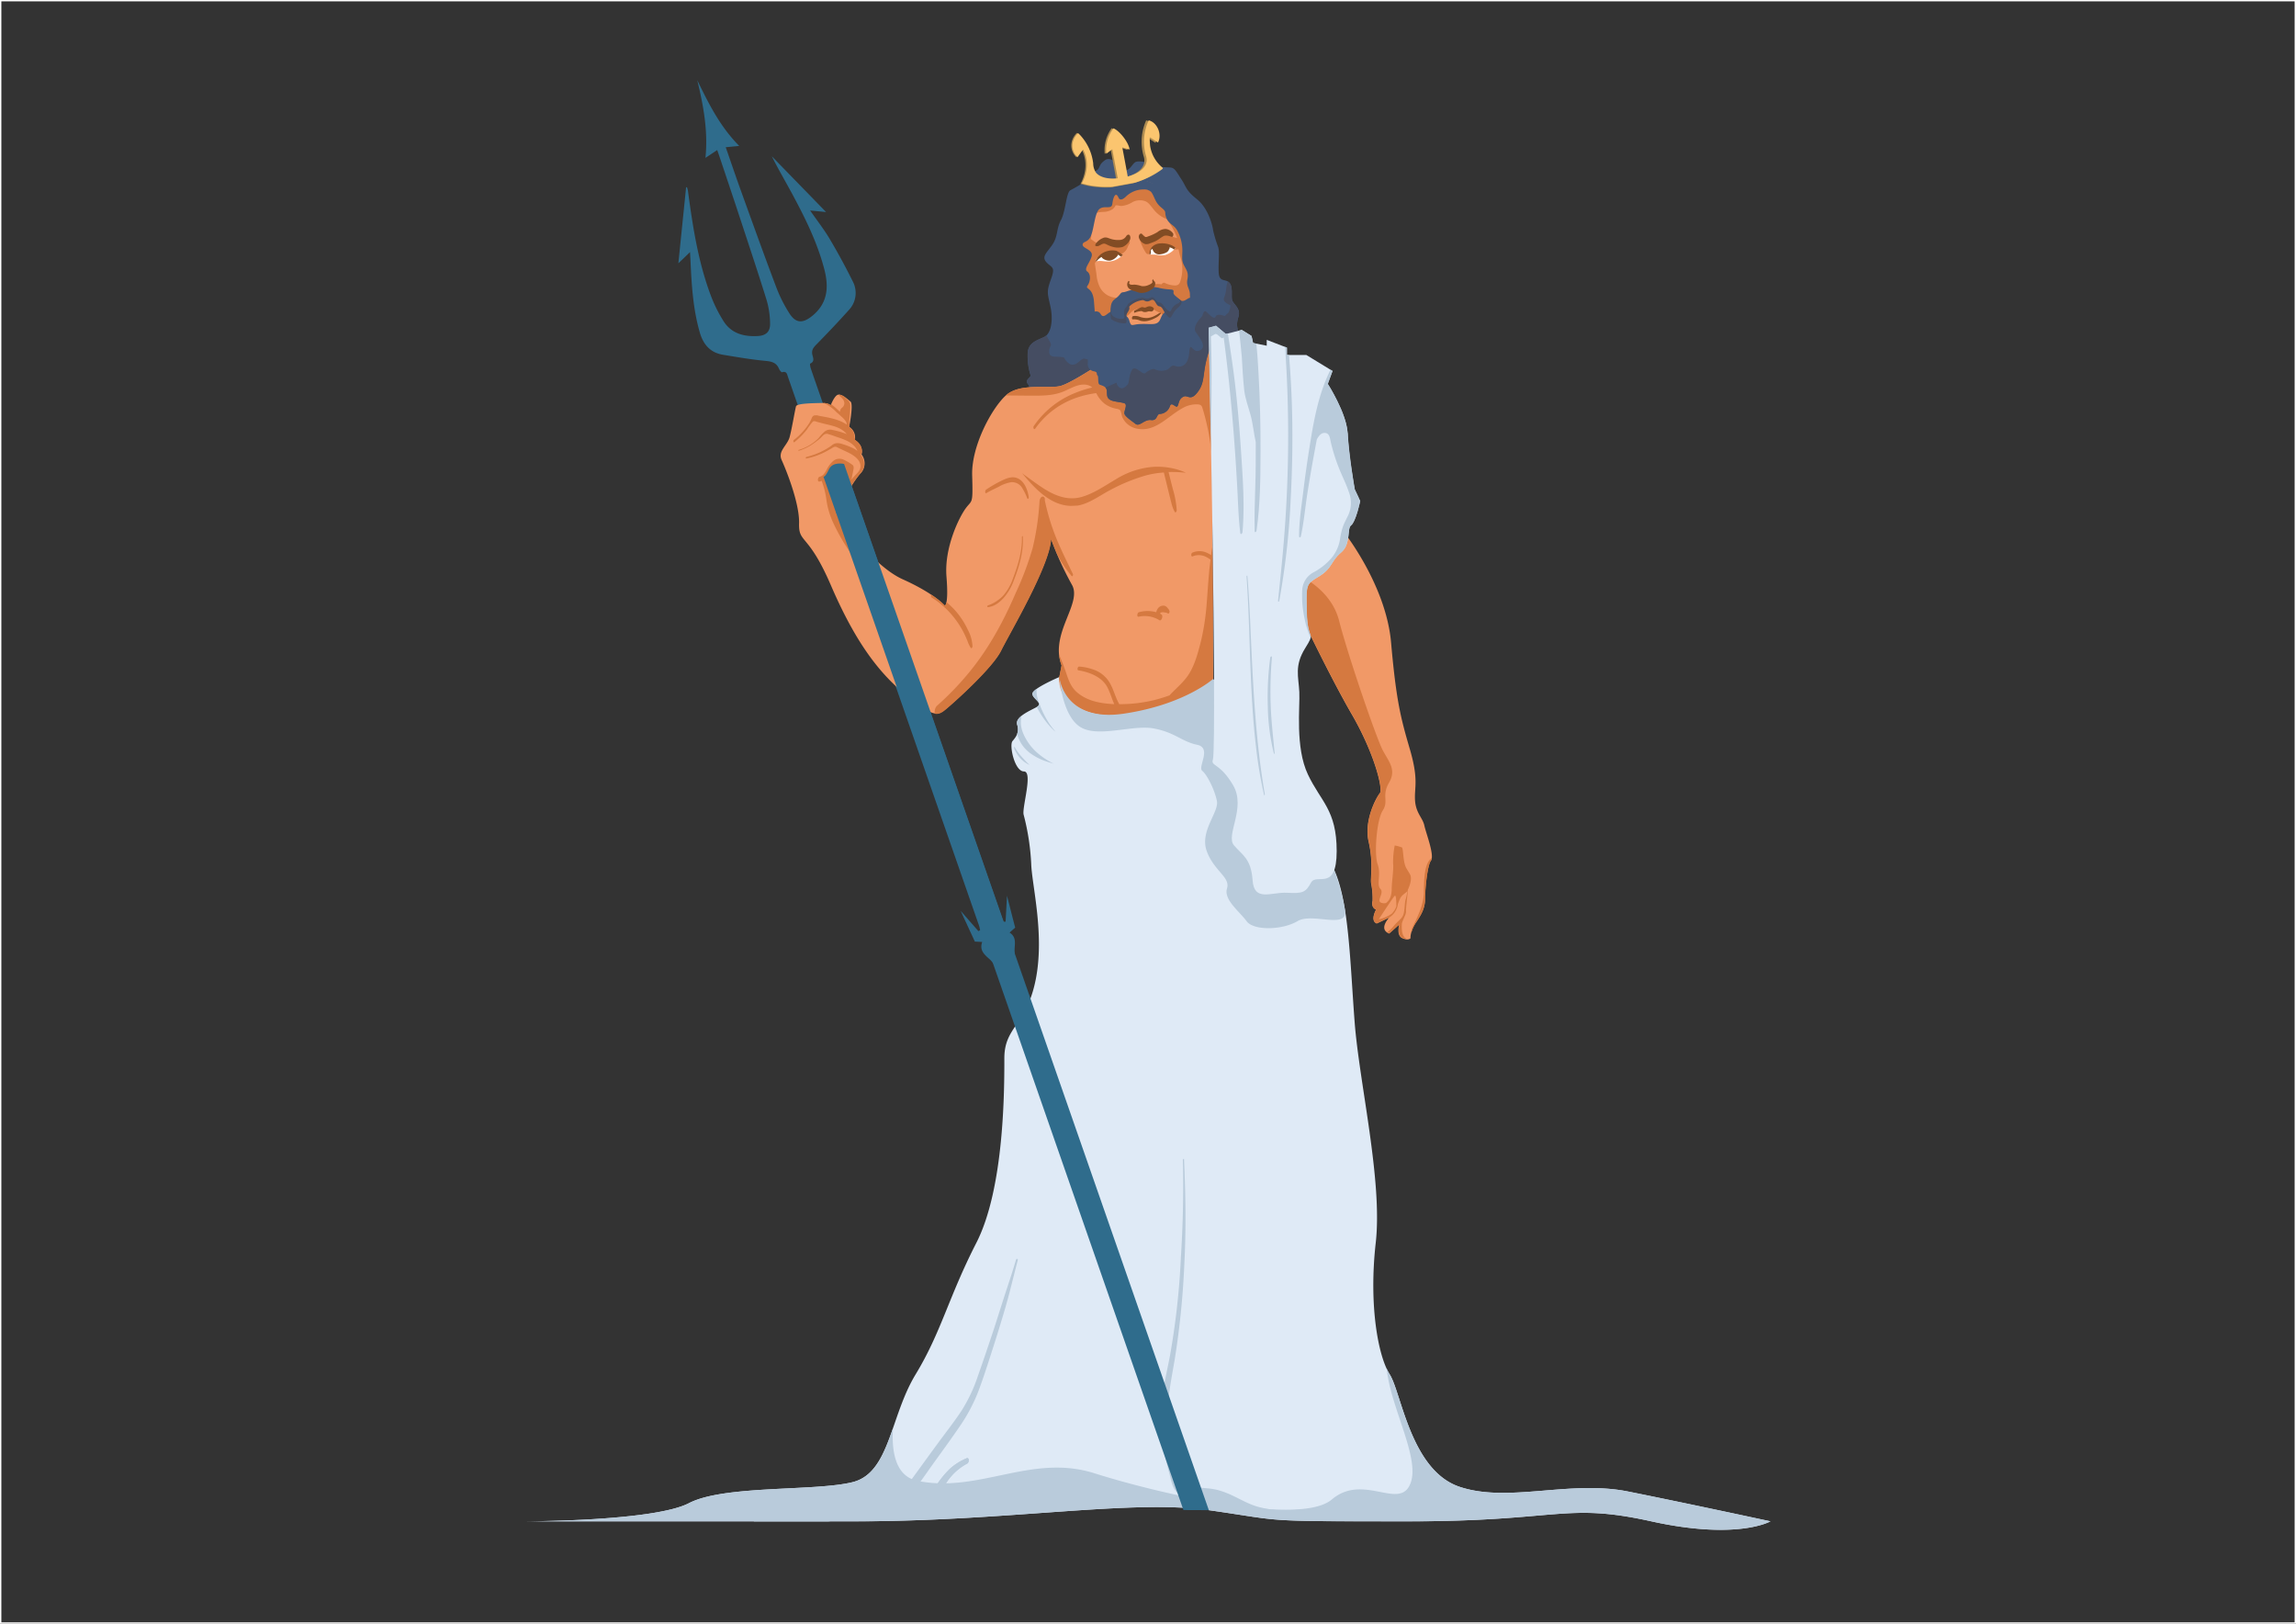 <svg id="Layer_1" data-name="Layer 1" xmlns="http://www.w3.org/2000/svg" viewBox="0 0 841.89 595.28"><rect x="0" y="0" width="841.89" height="595.28" fill="#333333" stroke="none"/><path d="M476.74,225.13s10.72,22.61,18.94,36.79,11.53,27.36,10.26,28.89-5.91,9.93-4.1,17.8.55,13.34.93,15.37a28.39,28.39,0,0,1,.51,6.35,2.58,2.58,0,0,0,1.27,3.18s-2.29,4.06.25,5.08l4.57-2.16s-4.06,4.19,0,5.84l3.69-3.3s-1.15,4,1.14,5,3,0,3,0-.26-2.45,2.16-6,3.17-5.71,3.17-8.76.76-11.82,2.16-13.72-1.78-9.91-2.41-12.83-3.18-4.57-3.43-9.4,1.4-7.37-1.91-18.67-5-17.78-6.86-39-17.4-40.67-17.4-40.67l-19.68,20.16Z" fill="#f19967"/><path d="M522.12,327.66a23.8,23.8,0,0,1-1.7,6.86c-.59,1.53-1.61,3.64-2.49,5.42a3.94,3.94,0,0,0-.4,2,12.75,12.75,0,0,1,1.88-4c2.41-3.56,3.17-5.71,3.17-8.76s.76-11.82,2.16-13.72a2.12,2.12,0,0,0,.3-.89C521.73,316.52,522.2,325.31,522.12,327.66Z" fill="#d57940"/><path d="M517,320.51c-1.1-1.95-1.69-2.33-2.12-4.66s-.42-4.87-.84-5.17a14.5,14.5,0,0,0-2.63-.71,31,31,0,0,0-.59,6.6c.25,2.2-.49,6.68-.51,9.15,0,3.12-.94,4.44-2.09,5.35a3.07,3.07,0,0,1-1.72-.1c-2-.68,1.19-3.56-.34-5.09s.34-5.41-1-9-.43-16.17,1.86-19.73-.51-5.34,2.29-10.17,0-7.61-2.29-11.93-12.7-34.55-16-47.46c-2.36-9.23-10-14.28-14.14-16.41l-2.44,2.49-1.33,1.37,2,5.45,1.69,4.61s10.72,22.61,18.94,36.79,11.53,27.36,10.26,28.89-5.91,9.93-4.1,17.8.55,13.34.93,15.37a28.39,28.39,0,0,1,.51,6.35c-.16.48-.54,2.6,1.27,3.18a9.7,9.7,0,0,0-.7,1.69l0,0v0c-.36,1.23-.47,2.76,1,3.33l4.57-2.16a7.06,7.06,0,0,0,3.11-4.95c.21-.59.47-1.25.74-1.87.68-1.52,2.3-2.15,2.7-2.87a17,17,0,0,1-.58,3c-.42,1-.34,4.4-.93,5.84s-2,2.2-3.39,3.9a11.71,11.71,0,0,1-2.43,2.33,4.34,4.34,0,0,0,.78.42l3.69-3.3s-1.15,4,1.14,5a4.36,4.36,0,0,0,1.81.42c-2.36-.47-2.11-4.19-2.11-5.37s1.7-3.64,1.53-4.83c-.12-.79.78-7.35.63-7.72C516.61,325.38,518,322.29,517,320.51Zm-6.53,14.35a12,12,0,0,1-4.9,2.15c1.53-2.35,5.3-8.08,5.84-8.59s.59,2.43.6,3.84A7,7,0,0,1,510.42,334.86Z" fill="#d57940"/><path d="M360.15,345.34l-2.69-.14c-1.85-4-3.58-7.73-5.21-11.27l6.52,7.44.63-.38c-.15-.59-.25-1.19-.45-1.75q-35-100.5-70-201c-.35-1-.46-2.29-2.18-1.77-.23.07-.9-.72-1.1-1.22-.92-2.23-2.57-2.72-4.89-2.94-5.25-.49-10.47-1.39-15.68-2.25-4.63-.77-7.2-3.71-8.49-8.14-2.48-8.53-3-17.29-3.41-26.08-.05-1-.11-2-.18-3.42-1.47,1.42-2.67,2.58-4.28,4.11l2.84-27.87.32,0a10.37,10.37,0,0,1,.34,1.21C254,83,256,96.12,260.74,108.62a51.05,51.05,0,0,0,4.49,9c2.92,4.73,7.65,5.89,12.82,5.56,2.95-.2,4.41-1.69,4.32-4.65a31.69,31.69,0,0,0-1.22-8.35c-3.23-10.4-6.68-20.72-10.09-31.07-2.35-7.15-4.76-14.29-7.15-21.43-.28-.84-.58-1.68-.93-2.67l-4.31,2.87c1-9.88-.75-19.18-3-28.47,4.15,8.52,8.34,17,15.39,24.09l-4.95.48c1.84,5.28,3.6,10.5,5.47,15.67,4.28,11.86,8.54,23.72,13,35.51a52,52,0,0,0,4.89,9.75c2.34,3.63,4.84,3.7,8.24,1,5.87-4.68,6.27-10.71,4.5-17.38-2.55-9.67-6.94-18.55-11.65-27.29-2.49-4.64-5.17-9.16-7.55-13.93l19.89,20.43-5.85-.57c2.51,3.61,5.08,6.89,7.19,10.44q4.49,7.57,8.41,15.48a9.07,9.07,0,0,1-1.45,10.63c-3.86,4.32-7.87,8.52-11.92,12.66-1.08,1.1-1.75,2-1.41,3.65.22,1.05,1,2.52-.79,3.27-.15.06,0,1.09.17,1.61.85,2.55,1.75,5.08,2.63,7.62q33.68,96.69,67.34,193.37l.71,2,.8,0c.18-3.24.36-6.48.52-9.51.93,3.65,1.9,7.51,3,11.69l-2.06,1.81c2.72,1.74,1.81,4.22,1.84,6.71.07,5.34.67,10.68,1.07,16,.05.72.14,1.43.21,2.2-2.91-4.38-5.74-8.65-8.6-12.9a11.73,11.73,0,0,0-1.85-2.24C361,350,359.06,348.44,360.15,345.34Z" fill="#2f6c8c"/><path d="M412.17,62.49s-4.29-5.56-6.86-3.85-1.71,2.78-3.21,3.85a13.23,13.23,0,0,0-3.64,3.22c-1.07,1.49-4.49,3.21-6,4.06s-1.71,7.71-3.43,10.92-1.07,5.78-3,8.78-4.29,4.5-2.36,6.64,3.43,1.5,1.71,6.21-1.28,5.14-.21,10.06.28,9.85-2.22,11.13-5.92,1.93-6.13,6a23.83,23.83,0,0,0,1.07,8.14c.21.64-2.19,1.65-1.1,3a3.26,3.26,0,0,1,.67,2.79h16.87l15.46.64L461,133.58s-5.78-7.92-6.63-10.92-1.08-3.64-.22-6.64-1.93-4.5-2.35-6,.42-4.93-1.07-6.43-3.64,0-3.86-3.64.43-7.49-.21-9.42a45.83,45.83,0,0,1-1.86-6.21c-.07-1.07-1.57-7.81-5.85-11.24s-3.75-4.28-5.78-7.38-2.46-4.18-4.07-4.29-5.89-.1-6.85-1-4.71-1.61-5.89-1S414.2,62.82,412.17,62.49Z" fill="#415779"/><path d="M407.4,138.23a22.93,22.93,0,0,1-4.33-4.12c-1-1-1.93-2.19-3.75-2.3s-1.66-.95-3.48.62-3,1.79-4.55.24-.32-1.66-2.57-1.82-4,.21-4-2,1.23-1.77.26-3.54-1.29-2.32-1.29-2.32l-.08,0a3.08,3.08,0,0,1-.63.46c-2.49,1.29-5.92,1.93-6.13,6a23.83,23.83,0,0,0,1.07,8.14c.21.64-2.19,1.65-1.1,3a3.26,3.26,0,0,1,.67,2.79h16.87l9.36.38,4.92-2.2A2.92,2.92,0,0,0,407.4,138.23Z" fill="#454d62"/><path d="M443.64,125.23s-6.36-3.43-8.69-9A40.26,40.26,0,0,0,439.14,98c0-17.86-10.83-32.33-24.19-32.33S390.76,80.18,390.76,98c0,13.29,6,24.69,14.58,29.66L404,132.94s-10.92,7.38-15.09,8.56-14.78-1.18-19.92,3.32-12.84,18.52-12.52,29.44,0,8.88-2.36,12.09-7.92,14.35-7.06,25.05-.64,10.6-.64,10.6-3.75-4.39-15.42-9.63-24.51-24.3-24.51-24.3,5.78-10.92,9-14.45a5.3,5.3,0,0,0,.43-7s1.07-3.11-2.47-5.36a4.42,4.42,0,0,0-2.07-4.74s1.65-8.28.5-9.28-3.42-3-4.71-2.5-2.57,3.86-2.57,3.86-.71-.93-3.21-.86-9.13.07-9.49,1.21-1.5,8.14-2.35,11.28-4.43,5.14-2.93,8.42,6.6,15.74,6.39,23.23,3.32,3.32,11.67,22.7,16.8,31.47,27.29,40,11.67,8,15.1,5.14,16.91-15,20-21.3,17.87-31.15,18.3-40.9A117.72,117.72,0,0,0,393,214.3c4.07,6.85-8.24,17.87-3.74,29.65l-2.86,14.81,8.85,10.56s38.83-6.28,49.53-18C444.78,251.34,444.71,147.71,443.64,125.23Z" fill="#f19967"/><path d="M388.44,248.21s-9.89,4.2-9.89,6.12,4.28,3.43,1.5,4.93-7.92,3.64-7.06,6.42-.43,4.5-1.72,6,.75,11.14,4.18,11.14-.75,13.26-.11,15.83a87.64,87.64,0,0,1,2.78,18c.22,7.71,5,25.9,1.63,42.6s-11.48,17.13-11.48,28.7,0,47.63-10.27,67.7-12.85,32.71-22.27,48.23-9.42,36.08-23.12,39.51-47.11,1-60,7.7-59.95,6.66-59.95,6.66H313.46c56.53,0,101.14-8.17,129.79-4.09s17.52,4.09,73.19,4.09,57.38-7,89.06,0,43.68,0,43.68,0-30.83-6.66-52.24-10.94-43.81,4.28-61.73-1.71-21.34-34.47-25.63-41.22-7.7-25.48-5.13-48.23-6.05-58.71-7.74-81S494.64,331,489.26,319s-22.5-52.66-22.5-52.66l-10.27-24s-20.13,14.56-35.54,18-23.13,1.28-28.27-2.57A10.53,10.53,0,0,1,388.44,248.21Z" fill="#dfeaf6"/><path d="M517.35,543.38c-3.67,11-17.22-3.63-29,6.35s-63.91-2.27-87-9.59-42.16,7.32-64.82,2.79c-7.6-1.52-9.68-9.42-9.11-19.22-3.32,9.5-6.62,17.63-14.78,19.67-13.71,3.42-47.11,1-60,7.7s-59.95,6.66-59.95,6.66H313.46c56.53,0,101.14-8.17,129.79-4.09s17.52,4.09,73.19,4.09,57.38-7,89.06,0,43.68,0,43.68,0-30.83-6.66-52.24-10.94-43.81,4.28-61.73-1.71-21.34-34.47-25.63-41.22a19.07,19.07,0,0,1-1.1-2.09C509.81,515.7,520.48,534,517.35,543.38Z" fill="#b9cbdb"/><path d="M378.55,254.33a1.49,1.49,0,0,0,.05.36,3.49,3.49,0,0,1,.13-.83A.93.93,0,0,0,378.55,254.33Z" fill="#b9cbdb"/><path d="M354.66,536.58a20.35,20.35,0,0,0-6.15,5c-1.92,2.23-3.05,4.94-4.67,7.36a21.05,21.05,0,0,1-5.3,5.59,13.4,13.4,0,0,1-3.26,1.67,4.76,4.76,0,0,1-1.74.37,1.37,1.37,0,0,1-.79-.19.94.94,0,0,1-.34-.45c-.09-.24-.12-.24-.1,0-.91-.43-.22-2.23.38-2.6.15-.1.37-.47.59-.6a5,5,0,0,1,1-.39c.5-.16,1-.29,1.48-.49a11.73,11.73,0,0,0,2.86-1.73,25.75,25.75,0,0,0,4.72-5.53,35.06,35.06,0,0,1,5.07-6.19,22.15,22.15,0,0,1,6-3.75C355.47,534.15,355.4,536.21,354.66,536.58Z" fill="#b9cbdb"/><path d="M354.41,534.62a22.15,22.15,0,0,0-6,3.75,35.06,35.06,0,0,0-5.07,6.19,25.75,25.75,0,0,1-4.72,5.53,11.73,11.73,0,0,1-2.86,1.73c-.48.2-1,.33-1.48.49a5,5,0,0,0-1,.39c-.22.13-.44.5-.59.6-.6.37-1.29,2.17-.38,2.6,0-.25,0-.25.1,0a.94.94,0,0,0,.34.45,1.37,1.37,0,0,0,.79.19,4.76,4.76,0,0,0,1.74-.37,13.4,13.4,0,0,0,3.26-1.67,21.05,21.05,0,0,0,5.3-5.59c1.62-2.42,2.75-5.13,4.67-7.36a20.35,20.35,0,0,1,6.15-5C355.4,536.21,355.47,534.15,354.41,534.62Z" fill="#b9cbdb"/><path d="M479.13,553.61c-2.21-.43-4.51.13-6.73.16a38.52,38.52,0,0,1-11.6-1.5c-3.81-1.15-7.14-3.34-10.8-4.83a33.59,33.59,0,0,0-3.9-1.29c-.87-.16-1.74-.32-2.62-.44a73,73,0,0,1-7.53-.93c-2.66-.67-3.33-2.53-4-4.95-.74-2.65-1.44-5.31-2.12-8a50.66,50.66,0,0,1-1.58-16.67c.44-5.66,1.55-11.22,2.5-16.81a302.39,302.39,0,0,0,3.5-34.51c.69-12.93.49-25.84-.09-38.77,0-.39-.44-.12-.43.16.34,12.06,0,24.15-.75,36.19a276.26,276.26,0,0,1-4,35.72c-1.1,5.71-2.47,11.39-3.09,17.19a59,59,0,0,0,.81,17c.52,2.88,1.22,5.72,2,8.56.62,2.28,1,5.06,2.58,6.93s3.73,2.33,6,2.57c2.76.28,5.33,1.5,8.06,2a43.22,43.22,0,0,1,8.92,2.26,43.17,43.17,0,0,0,8.42,2.74c6.09,1.19,12-1.47,18.06-1.17a1.18,1.18,0,0,0,1-.65A10,10,0,0,0,479.13,553.61Z" fill="#b9cbdb"/><path d="M386.3,267.65c.24.22.5.4.75.61a29,29,0,0,1-2.44-3.17,36.75,36.75,0,0,1-3.2-6.32,20.27,20.27,0,0,1-1.14-3.51,14.84,14.84,0,0,1-.21-2.66,4.94,4.94,0,0,0-1.33,1.26,3.49,3.49,0,0,0-.13.83c.46,1.73,3.94,3.12,1.55,4.5a35,35,0,0,0,2.56,4.23A30.77,30.77,0,0,0,386.3,267.65Z" fill="#b9cbdb"/><path d="M374.64,277.45a19.55,19.55,0,0,1-2.7-3.77,1.38,1.38,0,0,0,0,.9,14.84,14.84,0,0,0,1.21,2.18,10.73,10.73,0,0,0,4.4,3.71A34.81,34.81,0,0,1,374.64,277.45Z" fill="#b9cbdb"/><path d="M377.58,276a21.38,21.38,0,0,0,6.42,3.26c.8.27,1.62.5,2.43.73l-.37-.17a27.91,27.91,0,0,1-6.38-4.43,19.72,19.72,0,0,1-4.35-6.19,11.5,11.5,0,0,1-1-3.82,15.7,15.7,0,0,1,.19-2.91c-1.19,1-1.93,2-1.56,3.24a5.12,5.12,0,0,1,0,3.39A12.81,12.81,0,0,0,377.58,276Z" fill="#b9cbdb"/><path d="M322.78,554.59a20.25,20.25,0,0,0,11.08-6.71c3.27-3.89,6.1-8.2,9.08-12.32s6.12-8.45,9.06-12.76a61.54,61.54,0,0,0,6.79-12.86c1.78-4.71,3.3-9.52,4.84-14.3,1.78-5.52,3.51-11.05,5.12-16.62s2.93-11.29,4.43-16.94c.16-.63-.48-.76-.66-.15-1.37,4.77-3,9.46-4.53,14.2s-3,9.54-4.61,14.3-3.14,9.34-4.8,14a57.87,57.87,0,0,1-6.08,12.87c-2.7,4.07-5.75,7.93-8.64,11.87-3,4.1-6,8.24-9,12.36-2.61,3.6-5.34,6.77-9.69,8.22s-9.13,2-13.68,2.72c-11.27,1.74-22.62,2.33-33.93,3.62-.59.06-1,.89-1.14,1.68h27.36l4.29-.59A145.6,145.6,0,0,0,322.78,554.59Z" fill="#b9cbdb"/><path d="M404.69,262.2a51.06,51.06,0,0,0,6.31.24,10.6,10.6,0,0,0,1.53,1.74c.4.36.73-.64.6-.91s-.3-.57-.45-.85a54.33,54.33,0,0,0,24-6.89l.4-.25.15-.06a.58.58,0,0,0,.28-.05,22.43,22.43,0,0,0,3.26-1.7,31.86,31.86,0,0,0,3.1-2.46c.31-.27.6-.56.89-.85,0-5.13,0-26.36-.15-50.18-.15.82-.28,1.64-.4,2.45-.05.36-.08.72-.13,1.08a10.32,10.32,0,0,0-1.3-.73,6.51,6.51,0,0,0-5.6-.16c-.51.25-.53,1.66.17,1.33a5.9,5.9,0,0,1,5.19.38,11.73,11.73,0,0,1,1.34.86c-.16,1.32-.34,2.63-.47,3.95-.4,4.29-.65,8.58-1,12.86a87.4,87.4,0,0,1-2,12.88c-1,3.94-2.08,8.19-4.14,11.72-1.91,3.29-4.92,5.59-7.44,8.34a56.92,56.92,0,0,1-5.49,1.69,53.2,53.2,0,0,1-12.94,1.53c-.27-.51-.53-1-.77-1.54-1-2.23-1.65-4.65-3-6.74a11,11,0,0,0-4.67-4,19.54,19.54,0,0,0-6.22-1.5c-.61-.08-.91,1.28-.32,1.38,4,.64,8.56,2.36,10.58,6.11,1.07,2,1.64,4.21,2.57,6.26h-.39c-4.8-.24-9.81-1.18-13.48-4.51-1.92-1.75-2.79-4-3.59-6.39s-1.72-4.84-2.74-7.19a15.06,15.06,0,0,0,.9,3.9l-1,5a18.36,18.36,0,0,0,3.06,6.85C394.6,259.84,399.66,261.65,404.69,262.2Z" fill="#d57940"/><path d="M428.49,173.05a46.82,46.82,0,0,1,6.35.28l-.52-.25a22.56,22.56,0,0,0-3.67-1.22,26.38,26.38,0,0,0-8.11-.68,30.4,30.4,0,0,0-13.28,4.47c-4.07,2.38-8.14,5.28-12.73,6.56-5.07,1.42-9.79-.52-14-3.23-2.1-1.35-4.11-2.86-6.14-4.31-.53-.37-1.09-.77-1.62-1.21,4.51,5.46,10.28,11.77,17.75,12l.1,0,1.41-.05,1.15-.06v0h0c4.33-.75,8.14-3.74,12-5.74a65.34,65.34,0,0,1,12.82-5.26,33.84,33.84,0,0,1,6.76-1.12c.61,2.48,1.21,5,1.82,7.43.3,1.23.6,2.46.93,3.69a12.77,12.77,0,0,0,1.26,3.35c.28.47.71-.27.71-.54a34.1,34.1,0,0,0-1.41-7.8Q429.25,176.15,428.49,173.05Z" fill="#d57940"/><path d="M371.74,175c-1.79-.14-3.52.77-5.08,1.52a46.93,46.93,0,0,0-5.09,3c-.43.28-.46,1.6.16,1.23,1.4-.83,2.9-1.51,4.36-2.23a13.76,13.76,0,0,1,4.71-1.74,4.35,4.35,0,0,1,3.75,1.72,20.45,20.45,0,0,1,2.13,4.23c.22.45.58-.13.54-.42C376.82,179.34,375.27,175.32,371.74,175Z" fill="#d57940"/><path d="M374.71,196.84c.17,5.26-1.44,10.39-3.29,15.26a19.22,19.22,0,0,1-3.65,6.36,14.54,14.54,0,0,1-5.58,3.53c-.19.08-.26.59,0,.58,2.23-.11,4.22-1.65,5.69-3.22a19.67,19.67,0,0,0,3.83-6.48c2-5.15,3.64-10.59,3.32-16.16C375,196.4,374.7,196.62,374.71,196.84Z" fill="#d57940"/><path d="M309.13,153.28a7,7,0,0,1,1,1.2,2.5,2.5,0,0,1,.36,1.19c-2.3-1.62-5.56-2.37-8.07-2.84l-2.17-.4a3.25,3.25,0,0,0-1.85-.08,1.65,1.65,0,0,0-.73.87,16.69,16.69,0,0,1-.93,1.9,23.39,23.39,0,0,1-5.65,6.17c-.32.24-.19,1.14.26.77a28.44,28.44,0,0,0,4.52-4.59,25.89,25.89,0,0,1,2-2.72c.31-.29.39-.39.87-.33.25,0,.53.16.77.22l1.94.52c2.25.6,4.63.94,6.7,2.07a8.16,8.16,0,0,1,2.34,1.92,27.78,27.78,0,0,0-5.16-1.5,3.19,3.19,0,0,0-2.92.54,16.48,16.48,0,0,0-2.16,2.33,16.85,16.85,0,0,1-7.37,4.42c-.14,0-.17.38,0,.33a19.32,19.32,0,0,0,5.69-2.88c.78-.57,1.56-1.16,2.28-1.8.37-.33.68-.73,1.06-1.06a1.8,1.8,0,0,1,2-.31c1.09.27,2.16.71,3.23,1.08a26.7,26.7,0,0,1,3.45,1.33,9,9,0,0,1,2.88,2.15,6,6,0,0,1,.91,1.56,7.53,7.53,0,0,0-1.34-.91,25.65,25.65,0,0,0-4.13-1.62,5.56,5.56,0,0,0-2.13-.33,3.23,3.23,0,0,0-1.88.88,26.18,26.18,0,0,1-9.24,4.16c-.22.06-.3.64,0,.58a26.21,26.21,0,0,0,7.28-2.62c.62-.32,1.21-.69,1.81-1,.75-.45,1.32-1,2.22-.51,1.13.56,2.26,1.11,3.43,1.64,2.16,1,5.32,2.77,5.11,5.58-.1,1.39-1.32,2.42-2.22,3.37-.41.43-.79.88-1.18,1.33.1-.33.2-.66.27-1,.21-1,.38-1.91.58-2.86.09-.47.12-1.27-.36-1.58a17.49,17.49,0,0,0-3.61-2.07,3.62,3.62,0,0,0-3.55.69,9.87,9.87,0,0,0-2.3,3.09c-.63,1.11-1.22,2.31-2.59,2.6-.71.15-.95,1.92-.1,1.79a3.4,3.4,0,0,0,.89-.27.81.81,0,0,0,.06.33,31.81,31.81,0,0,1,1.69,7.1,30.71,30.71,0,0,0,2.06,7.14,73.44,73.44,0,0,0,7.57,13.05c.92,1.26,2-1.2,1.65-2.05-1.07-2.38-2.2-4.66-3.5-6.93-.64-1.14-1.3-2.28-1.93-3.43-1.53-2.05-2.44-3.39-2.44-3.39s.16-.32.43-.82c-1.54-4-2-8.34-4-12.15.1-.1.21-.2.3-.3.82-.92,1.29-2.09,2.1-3a2.5,2.5,0,0,1,2.78-.9,4.41,4.41,0,0,1,1.23.75,2,2,0,0,0,.06.92,7.93,7.93,0,0,1,.25.83h0a2.07,2.07,0,0,1,0,.22c0,.14,0,.28.07.42s.08.55.12.82.05.25.09.37l-.05-.18s0,.16,0,.21l.06.26s0,.15,0,.18a1,1,0,0,0,.24.54,9.32,9.32,0,0,0,.05,1.17.64.64,0,0,0,.26.45l-.13.17c-.35.52-.18,2.14.68,1.37.33-.31.62-.65.94-1a37.49,37.49,0,0,1,3.43-4.79,5.74,5.74,0,0,0,1.36-2.4,5.89,5.89,0,0,0-1.18-4.57A1.56,1.56,0,0,0,316,166a4.49,4.49,0,0,0-.25-2.18,5.59,5.59,0,0,0-2.26-2.53,2.82,2.82,0,0,0,.08-.45l-.19-.16A5.63,5.63,0,0,0,312,157a5.79,5.79,0,0,0-.59-.47l0-.13s-.07-.08-.11-.11a1,1,0,0,0,.12-.71,4.57,4.57,0,0,1,0-1.73c.06-.58.11-1.16.15-1.73.1-1.1.2-2.21.2-3.31a2.77,2.77,0,0,0-1-2.23c-.22-.2-.46-.38-.7-.57l-.32-.45a4.8,4.8,0,0,0-2-.87c0,.19,0,.39.1.46.76.72,1.66,1.4,1.74,2.55a2,2,0,0,1-.88,1.81,2.11,2.11,0,0,0-.73,1.52c-.22-.22-.43-.45-.65-.66a24.58,24.58,0,0,0-2.59-2.19c-.11.25-.18.43-.18.43s-.61-.77-2.63-.85A13.79,13.79,0,0,1,306.6,151C307.44,151.74,308.31,152.49,309.13,153.28Z" fill="#d57940"/><path d="M393.43,210.49c-2.13-4.43-4.35-8.84-6.2-13.4a81.25,81.25,0,0,1-4.11-13.59c0-.18,0-.35,0-.53,0-.57-.44-1.05-1-.88s-.91,1.08-.95,1.63a96.86,96.86,0,0,1-2.52,17.19,113.29,113.29,0,0,1-6.17,16.4c-4.4,10.2-9.59,19.87-16.59,28.55a108.14,108.14,0,0,1-12.45,13,3.54,3.54,0,0,0-.67,2.81c1.71.29,2.81-.52,4.37-1.84,3.42-2.89,16.91-15,20-21.3s17.87-31.15,18.3-40.9c0,0,.81,2.24,2.09,5.32a39.47,39.47,0,0,0,5.42,8.23C393.23,211.51,393.57,210.77,393.43,210.49Z" fill="#d57940"/><path d="M390,143.51c2.86-1.17,6.1-3.38,9.31-2.18a3.45,3.45,0,0,1,1.16.74,40.54,40.54,0,0,0-6.41,2.06,33.3,33.3,0,0,0-15,12.07c-.35.52.06,1.62.58.87a30.77,30.77,0,0,1,15.09-11.26,38.65,38.65,0,0,1,7.22-1.69c.09.16.18.31.26.47a10.87,10.87,0,0,0,2.83,3.42,10.32,10.32,0,0,0,4,1.78c.59.13,1.43.19,1.8.77a11.67,11.67,0,0,1,.56,2.09,7.35,7.35,0,0,0,5.63,4.52c6.57,1.3,11.15-4.52,16.32-7.39a10.37,10.37,0,0,1,5.8-1.54c.95.09,1.41.29,1.71,1.2s.6,2,.87,3a83.64,83.64,0,0,1,2.4,12.74,1.93,1.93,0,0,0,.25.72c-.17-17.84-.41-33.43-.75-40.65a23.14,23.14,0,0,1-2.07-1.33c0,.2,0,.4,0,.58.12,3.13.12,6.26,0,9.39-.08.68-.18,1.37-.21,2.06a2.16,2.16,0,0,0,.1.72v.08a1.23,1.23,0,0,0-1.81.54l-1.82,3.32a2.94,2.94,0,0,0-.2,3,1,1,0,0,0,.66.39c-3,.26-5.78,1.85-8.19,3.59-2.69,1.95-5.36,4.43-8.67,5.25-2.34.58-5.55.15-7-2-.77-1.09-.63-2.53-1.37-3.65-1-1.48-2.67-1.45-4.19-2a7.48,7.48,0,0,1-2.58-1.54c1.46-.08,2.92-.12,4.39-.1a26.49,26.49,0,0,0,5.27-.09c.63-.13.8-1.32.22-1.59a14.31,14.31,0,0,0-5.63-.88c-1.38,0-2.76,0-4.13.14a2.66,2.66,0,0,0,.11-.28,2.27,2.27,0,0,0,.05-1.13,2.05,2.05,0,0,0-.83-1.65,11.3,11.3,0,0,0-1.08-.59c-.68-.37-1.36-.72-2-1.07s-1.53-.73-2.3-1.09c-3.57,2.27-8.77,5.4-11.36,6.13-4.18,1.18-14.78-1.18-19.92,3.32l-.22.22c3.59,0,7.19.08,10.79.07S386.64,144.9,390,143.51Z" fill="#d57940"/><path d="M341.64,219.08a31.63,31.63,0,0,1,8.83,8.19,32.13,32.13,0,0,1,3.11,5.08c.41.85.79,1.73,1.16,2.61a11.89,11.89,0,0,0,1.2,2.55c.29.4.65-.23.65-.5a13.83,13.83,0,0,0-1.65-6,30.69,30.69,0,0,0-3.22-5.4,28.38,28.38,0,0,0-4.65-4.83c-.27,1.25-.63,1.23-.63,1.23a26.73,26.73,0,0,0-5-4C341.33,218.42,341.35,218.9,341.64,219.08Z" fill="#d57940"/><path d="M427.09,222.11a2.4,2.4,0,0,0-2.35.74,3.4,3.4,0,0,0-.76,1.61,11.62,11.62,0,0,0-6.38,0c-.64.17-.85,1.81-.09,1.63A10.31,10.31,0,0,1,425,227.3v0a1,1,0,0,0,.17.11c.82.34,1.42-1.78.69-2.15l-.18-.08h0a.62.62,0,0,1-.26-.27s0-.23,0-.14v0a.51.51,0,0,1,.28-.22,2.49,2.49,0,0,1,1.38,0,2.86,2.86,0,0,1,.72.13c.26.12.34.25.64.25s.44-.57.41-.8a2.29,2.29,0,0,0-.66-1.13A2.17,2.17,0,0,0,427.09,222.11Z" fill="#d57940"/><path d="M413.64,88.19a5.12,5.12,0,0,0-1.4.89c-.43.42-.65.93-1.28.66a20.09,20.09,0,0,0-1.83-1,6.73,6.73,0,0,0-2.44-.32c-1.37,0-2.76.9-4.12.72a3.71,3.71,0,0,1-1.56-.78,11.28,11.28,0,0,1-1-.74c0-.17.06-.33.08-.5.05-.51.2-1.6-.48-1.81l-.07,0a.77.77,0,0,0-.71.26c-1.21,1.28-2.47,3.29-2.2,5.15.24,1.58,2.23,2.25,2,4a5.62,5.62,0,0,1-.91,1.77,4.93,4.93,0,0,0-.57,3,3.4,3.4,0,0,0,1.11,2,7.47,7.47,0,0,0,.63.57,4.84,4.84,0,0,0,.13,4.92,4,4,0,0,1,.77,2.29,8.83,8.83,0,0,0,.54,3.22,7.46,7.46,0,0,0,3.88,3.86c1.9.58,3.84-.91,5.25-2a2,2,0,0,0,.55-1,2.54,2.54,0,0,0,1.71-2.17,1.8,1.8,0,0,0-.86-2,3.44,3.44,0,0,0-1.28,0,7.14,7.14,0,0,1-6.29-3.91A12.47,12.47,0,0,1,402.1,101c0-.17-.05-.34-.08-.51a.27.27,0,0,0,0-.09s0-.09,0-.13c-.2-1.25-.38-2.5-.57-3.75.06-.08.12-.15.17-.23s0,0,0-.06l.09-.1a2,2,0,0,1,.16-.2,14.38,14.38,0,0,1,1-1.06l.55-.49.14-.11.29-.22a24.27,24.27,0,0,1,2.5-1.37,6.24,6.24,0,0,1,2.05.33,4,4,0,0,0,2.41.27,4.46,4.46,0,0,0,2-1.45c.58-.71.73-1.6,1.25-2.33C414.37,89.13,414.41,87.83,413.64,88.19Z" fill="#d57940"/><path d="M429.7,113.78a12.57,12.57,0,0,0-1.81-2.35,13.88,13.88,0,0,0-2.55-1.43c-1-.6-1.62-1.25-2.87-1.25-1.05,0-2.07.31-3.14.27a7.8,7.8,0,0,0-3.22.34,7.24,7.24,0,0,0-2.52,1.68,5.25,5.25,0,0,1-.86.9c-.33.21-.41,0-.87.11a2.12,2.12,0,0,0-1.18,2.28,1.78,1.78,0,0,0,1.94,1.71c.94-.08,1.64-1.07,2.27-1.66a3.93,3.93,0,0,1,2.32-1.11c1.1-.12,2.2.08,3.31-.09A8.11,8.11,0,0,1,422,113a2.1,2.1,0,0,1,1.23.59c.76.57,1.69.82,2.48,1.33a6.46,6.46,0,0,1,1.74,2.07c.6.9,1.14,2,2.37,1.61a1.52,1.52,0,0,0,.9-1.4A4.5,4.5,0,0,0,429.7,113.78Z" fill="#d57940"/><path d="M438.18,101.11c-.66-.15-1.17.37-1.49,1l-.05,0a30.46,30.46,0,0,0-.62-9c-.5-2.31-.82-4.65-1.47-6.92a10.49,10.49,0,0,0-1.24-3.94c-.32-.57-.69-1.11-1.05-1.65-.19-.35-.39-.69-.58-1,.42-.79.51-1.87-.19-2.29C430,76.34,428.25,76,426.8,75a23,23,0,0,1-3.37-3.66c-2.33-2.59-5.86-2.76-8.86-1.23a11.3,11.3,0,0,1-2,1,8.4,8.4,0,0,1-2.74,0,2.52,2.52,0,0,0-2,.67c-.52.49-.65,1.25-1.15,1.73a4.55,4.55,0,0,1-2,.79,13.21,13.21,0,0,0-2,.78,5.6,5.6,0,0,0-2.79,2.84c-.35.73.31,2.09,1,1s2.47-1.15,3.67-1.24a6.35,6.35,0,0,0,3.5-1.06,3.47,3.47,0,0,0,.69-.79s.45-.63.2-.49c.42-.23,1.71.18,2.21.18a9.54,9.54,0,0,0,4.2-1.47,5.87,5.87,0,0,1,4.52-.31c1.33.5,2.11,1.81,3,2.87a11,11,0,0,0,5.51,3.91,2.65,2.65,0,0,0,.06.3,12,12,0,0,0,1.06,2,29.69,29.69,0,0,1,2.1,4.41.06.06,0,0,1,0,0,5.39,5.39,0,0,1-1.69-.5,7.07,7.07,0,0,0-3.66-.59,7.82,7.82,0,0,0-4.87,2.57c-.17-.25-.31-.52-.49-.76s-.45-.54-.68-.8-.6-.55-.81-.84c-.36-.49-.92-.21-1.21.21a1.81,1.81,0,0,0-.11,1.81c.15.29.22.7.35,1s.34.81.53,1.2a16.55,16.55,0,0,0,1.3,2.28.91.91,0,0,0,1.46,0,7.06,7.06,0,0,1,2.12-1.86,5.77,5.77,0,0,1,2.79-.64c1.24,0,2.19.7,3.34,1a4.38,4.38,0,0,0,2.16.07,28.55,28.55,0,0,0,.93,3.61,14.27,14.27,0,0,1-.14,7.67c-.31,1.16-.59,1.89-1.92,2a8.84,8.84,0,0,1-3.92-.94c-.46-.18-.88.09-1.21.53a7.07,7.07,0,0,0-4.11.42c-1.27.63-1.76,3.91.13,3.91.86,0,1.69-.22,2.56-.14a8.7,8.7,0,0,1,2.41.55,7.64,7.64,0,0,1,2.2,1.34,6.39,6.39,0,0,0,2.25,1.41c1.84.51,4.41-.8,5.57-2.2a8.48,8.48,0,0,0,1.32-2.74,32.31,32.31,0,0,0,.94-3.29C439.2,102.77,439.16,101.34,438.18,101.11Z" fill="#d57940"/><path d="M443.25,553.65,309.5,170.08s-4.17-1-5.56,2-2,2.67-2,2.67l132,378.86Z" fill="#2f6c8c"/><path d="M419.31,69.46a9.18,9.18,0,0,0-6.5,2.65c-1,.94-2.14,1.57-2.68.34-1.07-2.46-2,0-2.25,2.25s-2.78.53-4.6,1.82-2,6.42-3.1,9.53-3.11,2.24-3.21,3.64S401,91.51,400.28,94s-3,4.6-1.6,5.56,1.18,3.64.11,5.14,1.92.32,2.35,5.89.76,7.57-1.39,8.78,1.93.78,2.67,3.85,4.88,3.31,2.55,6-8.65-1.17-8.65-1.17l-5.56-12.95-2.68-18.52,1.5-14.35L396.75,71l11.67-5.24,6.8-1.29,12.58,4.5,9.42,11.34,3.42,14.67.64,9.74-3.1,11.78s-2.74-1-2-2.84.14-3.51.14-5.65-1.43-3.07-.93-5.57-.36-3.45-1.21-5.11-.72-2.38-.64-5.1a15.39,15.39,0,0,0-1.79-7.56c-1.21-2.36-3.14-2.36-4.07-4.78s.43-1.93-1.92-3.86-2.36-3.92-3.64-5.64A3.73,3.73,0,0,0,419.31,69.46Z" fill="#415779"/><path d="M388.44,248.21s1.46,16.72,23.69,13.42,32.65-12.7,32.65-12.7l3.14,2.35,12.52,51.87,6.95,16.7,21.5-1.57a75.23,75.23,0,0,1,4.3,15.43c1,7.22-11.87.7-17.43,4s-16.07,3.57-18.67,0-8.45-7.85-7.17-12-4.71-6.3-7.42-13.64,4.57-14.34,3.71-18.47-3.6-9.57-5.37-11,3.66-8.42-1.91-9.56-8.13-4.57-16-6-20.7,3.71-27.13-.72S388.44,248.21,388.44,248.21Z" fill="#b9cbdb"/><path d="M399.43,115.16s2.89-2.24,4.17,0,3-1.57,4.82-1,4.92.78,5.67,3.35.86,1.39,4.07,1.28,4.93.33,6.21-.42,1.18-2.47,2.36-3.54,1.17-.43,2.14-2.24,1-4.39,3.53-2.68,3.64-2.68,5.46.32,4.5,4.92,3.42,7.49,5.69.87,2.45,9.72-1.52,12-4.37,16-3.75,1.17-5.46,2-1.61,2.46-2.14,3.43-2.14-1.82-2.79,0a4.13,4.13,0,0,1-3.64,2.89c-1.39,0-.84,2.57-3.31,2.24s-4.18,2.57-5.68,1.4-4-2.79-4.07-3.86,1.29-3.32-.1-3.74-4.18-.54-5.25-1.29-1-1.39-1.07-3.1-1.61-2-2.57-2.36-.32-2.89-.86-3.42.27-1.17-1.28-1.5a2.67,2.67,0,0,1-2.25-3.11,13.61,13.61,0,0,0-1.28-6.1c-.86-2-1.07-9.85-1.07-9.85Z" fill="#415779"/><path d="M407.43,117s-1.05-4.59,1.36-6.62,2-2.95,3.19-3,2.81-1.24,3.87-.81,4.26,1.13,5.36.06.58-1.86,4.41-.72,4.83,0,4.46,1.87,6,1.42,1.66,5.22c-2.47,2.16-2,4.68-3.68,2.85s-1.66-3.39-3-3.55-1.42-3.19-3.16-2.19-2.23-.2-3-.08a8.56,8.56,0,0,0-4.12,1.73c-1.59,1.26.2.47-1.28,2.75s.93,4.38-1.84,4A8.27,8.27,0,0,1,407.43,117Z" fill="#454d62"/><path d="M407.56,115.16s-1.17-3.74,1.18-5.46,1.93-2.46,3.11-2.56,2.78-1.08,3.85-.75,4.28.83,5.35-.07.54-1.54,4.39-.68,5.14,0,4.82,1.5,4.39,2.89,1.5,4.17-1.86,3.88-3.61,2.42S426.4,111,425,110.88s-1.5-2.58-3.21-1.72-2.24-.11-3,0a9.77,9.77,0,0,0-4.08,1.51c-1.55,1.07-.67.45-2.09,2.35s1.08,4.07-1.71,3.86S407.56,115.16,407.56,115.16Z" fill="#415779"/><path d="M454.35,122.66c-.86-3-1.08-3.64-.22-6.64s-1.93-4.5-2.35-6,.42-4.92-1.07-6.42l-.13-.1a2.31,2.31,0,0,0-.38-.28,7.89,7.89,0,0,0-.54,2.3,11.75,11.75,0,0,1-.83,3.63c-.64,1.71,2.14,2.58,2.3,2.77s-.32,2.59-1,3-.86,1-1.18.91-2.62-1.07-3.21.27-2.63-1.23-3.53-1.88-1.34,1.62-1.34,1.62h0c-1.28,1.33-3.59,4.12-2.43,5.86,1.57,2.36,4.25,5.5,1.45,6.78s-3.39-4.14-3.85,1-3.59,5.28-5.09,4.71-1.79.64-2.86,1.28a5.52,5.52,0,0,1-4.42,0c-.86-.57-2.64.36-3.68,1.29s-3.82-3.28-5-1-.86,4.46-1.5,5.19-1.93,2.16-3.28.88-.14-1.79-1.36-1.29c-.88.37-2.6,1.15-3.48,1.55a2.12,2.12,0,0,1,.52,1.31c.11,1.71,0,2.35,1.07,3.1s3.85.86,5.25,1.29,0,2.67.1,3.74,2.57,2.68,4.07,3.86,3.21-1.72,5.68-1.4,1.92-2.24,3.31-2.24a4.13,4.13,0,0,0,3.64-2.89c.65-1.82,2.25,1,2.79,0s.43-2.57,2.14-3.43,2.6,2,5.46-2,1.14-7.14,4.37-16a12.36,12.36,0,0,0,.87-3.83l1.23.59c.17.11,4.45-.31,4.45-.31l4.2-.86C454.43,122.91,454.38,122.77,454.35,122.66Z" fill="#454d62"/><path d="M443.25,120.18l2.67-.73,3.57,3,5.85-1.5,3.57,2.22.57,2.57,5,1v-2.14l7.42,2.85v2.69H479L488.6,136l-1.78,4.71s7.06,11,7.35,18.42,2.54,20.27,2.54,20.27l2,4.28s-1.57,7.56-3.29,8.85.15,6.71-3.71,10-3.14,5.71-8,8.71-4.85,2.57-4.57,13.41,3.43,6.57-.57,13-2.43,10.42-2.14,16-1.57,20.27,3.14,30.26,10.56,13,10.56,28.12-7.42,7.85-9.42,11.56-3.14,4-8.85,3.71-12,3.43-12.56-4.57-3.71-9.13-6.85-12.84,4.57-13.71-.29-22-8.27-6.86-7.42-9.42.23-54.53,0-73.09S443.25,120.18,443.25,120.18Z" fill="#dfeaf6"/><path d="M495.06,168.51c0-.19-.05-.39-.07-.58l.06.54Z" fill="#b9cbdb"/><path d="M498.17,185.21c-.23,2.61-1.35,4.75-2.39,7,1.58-1.91,3-8.52,3-8.52l-.61-1.28A14.64,14.64,0,0,1,498.17,185.21Z" fill="#b9cbdb"/><path d="M494.3,161.5l.06.6c-.09-1-.16-2-.19-3a26,26,0,0,0-2-8c.11.51.22,1,.31,1.54C493.75,155.44,494,159.19,494.3,161.5Z" fill="#b9cbdb"/><path d="M493.66,199.86a15.25,15.25,0,0,0,.88-4.44c-.33,1.27-.47,2.59-.73,3.86C493.77,199.48,493.7,199.67,493.66,199.86Z" fill="#b9cbdb"/><path d="M457.39,211.15c0-.3-.31,0-.3.18,1.46,21,1,42.1,3.52,63a155,155,0,0,0,2.91,17.15c.06.24.3-.06.27-.21-3.56-20.67-4.39-41.51-5.33-62.42C458.2,222.93,457.86,217,457.39,211.15Z" fill="#b9cbdb"/><path d="M470.63,199.81c-.56,6.84-1.32,13.66-2,20.49,0,.39.38.35.44,0a276.07,276.07,0,0,0,4.16-36.61c.67-12.26.87-24.58.42-36.85-.2-5.58-.55-11.15-1-16.72h-.79v-2.69l-.65-.25A469.49,469.49,0,0,1,470.63,199.81Z" fill="#b9cbdb"/><path d="M466.38,241c.05-.63-.54-.35-.61.11a109.7,109.7,0,0,0-.89,18,76.66,76.66,0,0,0,2.24,17.2c.07.24.28-.08.26-.21-.54-5.83-1.23-11.63-1.44-17.49A146.09,146.09,0,0,1,466.38,241Z" fill="#b9cbdb"/><path d="M444,123.36l.56-.31a11.33,11.33,0,0,1,1-.56l.17-.08h0l0,0h0a1.28,1.28,0,0,0,.24.11l.17,0a3.6,3.6,0,0,1,.58.45l1.14.93c.29.24.6,0,.83-.2,2.45,18.39,4,36.87,5,55.39.3,5.44.42,10.93,1.09,16.34.09.77.76.16.81-.31.85-9.69.13-19.62-.51-29.31s-1.46-19.52-2.74-29.21c-.63-4.81-1.36-9.61-2.12-14.4l-.81.2-3.57-3-2.67.73s.4,20.3.79,41.6c.17-6.81.28-13.62.27-20.44C444.3,135.34,444.18,129.35,444,123.36Z" fill="#b9cbdb"/><path d="M456.21,142.91c.35,3.2,1.5,6.15,2.34,9.23.9,3.29,1.17,6.67,1.91,10,0,5.45,0,10.91-.18,16.36s-.35,10.78-.23,16.18c0,.73.62.4.69-.13,1.38-9.64,1.44-19.42,1.47-29.14q.06-14.28-.74-28.55c-.21-3.62-.41-7.26-.81-10.87l-1.18-.23-.57-2.57-3.57-2.22-1,.25c.37,3.2.72,6.41,1,9.61C455.57,134.85,455.78,138.9,456.21,142.91Z" fill="#b9cbdb"/><path d="M477.85,180.45c-.65,5.29-1.52,10.78-1.51,16.12,0,.59.56.54.67,0,1.11-5.2,1.58-10.59,2.4-15.85.8-5.11,1.69-10.2,2.63-15.29.27-1.46.55-2.91.82-4.37.7-1.2,1.59-2.56,3.18-2.32s1.65,2.16,1.95,3.43a67.16,67.16,0,0,0,3,9.51c1.16,2.93,2.63,5.74,3.61,8.74a10.83,10.83,0,0,1-.24,8.47c-.64,1.35-1.38,2.65-1.9,4.06a25.87,25.87,0,0,0-1.08,4.52,14.28,14.28,0,0,1-3.24,7.22,23.43,23.43,0,0,1-6.23,5,7.81,7.81,0,0,0-4.42,6.71,39.07,39.07,0,0,0,.84,10.23,31.17,31.17,0,0,0,2.28,7.29c.29-1.49-1.21-1.91-1.4-9.25-.28-10.84-.28-10.42,4.57-13.41s4.14-5.43,8-8.71a6.94,6.94,0,0,0,1.92-2.66c0-.19.11-.38.15-.58.26-1.27.4-2.59.73-3.86.13-1.33.27-2.41.91-2.89a2.57,2.57,0,0,0,.33-.33c1-2.24,2.16-4.38,2.39-7a14.64,14.64,0,0,0,0-2.81l-1.42-3s-.91-5.2-1.65-10.89v0l-.06-.54c-.25-2-.48-4-.63-5.83l-.06-.6c-.26-2.31-.55-6.06-1.83-8.84-.09-.51-.2-1-.31-1.54a69.89,69.89,0,0,0-5.34-10.41L488.6,136l-.73-.45c-4.56,9.1-6.24,19.2-7.82,29.15Q478.81,172.56,477.85,180.45Z" fill="#b9cbdb"/><path d="M402.92,95.67c1.11-.08,2.22.22,3.34.2a7,7,0,0,0,3.27-.8,11.87,11.87,0,0,0,1.39-.91c.2-.16.39-.34.59-.51a.38.38,0,0,0-.26-.23,8.2,8.2,0,0,0-1.89-.62,1.79,1.79,0,0,0-1.74.79,1.67,1.67,0,0,0-.16.53,9.47,9.47,0,0,1-1.07.13c-.85.06-1.69-.08-2.53,0a4.14,4.14,0,0,0-1.66.56,7.28,7.28,0,0,0-.47.82C402,95.86,402.62,95.69,402.92,95.67Z" fill="#fff"/><path d="M422.26,93.32c.58,0,1.15,0,1.73.06a9.17,9.17,0,0,0,3.3.11,8.05,8.05,0,0,0,2.61-1.44,9.82,9.82,0,0,0,1-1,.56.56,0,0,0-.55-.47,4.09,4.09,0,0,0-1-.41A5.45,5.45,0,0,0,428.2,90a21.6,21.6,0,0,0-2.41.11,13.21,13.21,0,0,0-2.65.3,2.9,2.9,0,0,0-1,.6,3.35,3.35,0,0,0-.49,1.33c0,.27-.08.54-.12.82,0,0,.08,0,.11.07C421.82,93.29,422,93.32,422.26,93.32Z" fill="#fff"/><path d="M421.76,93.28a1.3,1.3,0,0,0,.22-.46c.09-.47-.15-1,.25-1.34a3.32,3.32,0,0,1,.37-.23,2.45,2.45,0,0,0,2.67,2,6,6,0,0,0,1.82-.43,3.66,3.66,0,0,0,.88-.45,2.24,2.24,0,0,0,.65-.84.59.59,0,0,0,0-.14.31.31,0,0,0,.18-.14l0-.08a.8.8,0,0,0,.05-.21v-.18a.31.31,0,0,1,0-.1h0v0a4.36,4.36,0,0,1,1.09.41,3.14,3.14,0,0,1,.51.39l.6-.65a6.46,6.46,0,0,0-1.69-1,8.7,8.7,0,0,0-4.22-.57,4.39,4.39,0,0,0-2.87,1.43,3.34,3.34,0,0,0-.71,1.7c0,.28-.07.55-.11.82l.1.07Z" fill="#824c24"/><path d="M402.08,95.77c.18-.18.32-.39.51-.56a9.41,9.41,0,0,1,.92-.75c.15-.1.31-.18.46-.27a.75.75,0,0,0,.11.28,2,2,0,0,0,.48.43,3.87,3.87,0,0,0,1.16.51,3.42,3.42,0,0,0,1.27.13,4,4,0,0,0,1.21-.42,4.79,4.79,0,0,0,1.09-.8,3.23,3.23,0,0,0,.46-.52,1.19,1.19,0,0,0,.17-.44,12.82,12.82,0,0,1,1.09.72l.7-.57a11,11,0,0,0-2.39-1.57,7,7,0,0,0-3.42.15,6.38,6.38,0,0,0-3.27,2.13,9.37,9.37,0,0,0-.9,1.44A.56.56,0,0,0,402.08,95.77Z" fill="#824c24"/><path d="M430.12,85.55a3.82,3.82,0,0,0-2.73-1.62,5.07,5.07,0,0,0-3,1.18,16.72,16.72,0,0,1-3.24,1.5c-.38.15-.89.4-1.29.23a3.44,3.44,0,0,1-1.06-1c-.3-.37-.72-.19-1,.16a1.47,1.47,0,0,0-.09,1.45A3.69,3.69,0,0,0,420,89.51a3.34,3.34,0,0,0,1.7-.3c.63-.22,1.26-.45,1.88-.73,1.06-.49,1.91-1.26,2.91-1.84s2.11-.13,3.15.18C430.13,87,430.4,85.86,430.12,85.55Z" fill="#824c24"/><path d="M414.27,86.31c-.39-.55-1-.21-1.28.22a2.88,2.88,0,0,1-2.06,1.41,8.76,8.76,0,0,1-3.38-.28c-1.11-.3-2-.94-3.12-.39a5.75,5.75,0,0,0-2.72,2.23c-.11.19-.2.6.08.69,1.15.37,1.89-.79,3-.87.54,0,1.12.38,1.6.59a10.1,10.1,0,0,0,1.82.64,6.68,6.68,0,0,0,3.41,0,5.36,5.36,0,0,0,2.55-2.32A1.87,1.87,0,0,0,414.27,86.31Z" fill="#824c24"/><path d="M423.51,103.41c-.08-.21-.22-.24-.35-.39s-.16-.34-.26-.48c-.24-.32-.44.31-.39.49l.1.4a1.36,1.36,0,0,1-.4.5,4.94,4.94,0,0,1-1,.53,4.6,4.6,0,0,1-2.65.42,10.18,10.18,0,0,0-2.72-.54,3.78,3.78,0,0,1-1.3,0c-.19-.06-.65-.39-.51-.62a.64.64,0,0,0,.06-.61.22.22,0,0,0-.38,0,2,2,0,0,0,.48,2.84,4.8,4.8,0,0,0,1.85.81c.72.19,1.38.51,2.12.63a6,6,0,0,0,4-1.24,2.85,2.85,0,0,0,1.34-1.52A2,2,0,0,0,423.51,103.41Z" fill="#824c24"/><path d="M422.24,112.42a2.1,2.1,0,0,0-1.42,0c-.41.13-.82.44-1.28.33a2.34,2.34,0,0,0-.83-.15,2.8,2.8,0,0,0-.84.34c-.6.31-1.2.62-1.82.89-.26.12-.31.94,0,.81a8.73,8.73,0,0,1,1.58-.48c.25,0,.51-.1.76-.12a1.28,1.28,0,0,1,.7.24,2.08,2.08,0,0,0,1.35.05c.2,0,.4-.12.6-.16a1.78,1.78,0,0,1,.69,0,1.05,1.05,0,0,0,1.31-.67C423.27,113,422.73,112.6,422.24,112.42Z" fill="#824c24"/><path d="M425.58,114.67a2.47,2.47,0,0,0-1.06.5c-.35.21-.7.41-1.06.59a7.12,7.12,0,0,1-2.7.82,7.82,7.82,0,0,1-2.72-.38,4.66,4.66,0,0,0-2.55-.32c-.47.12-.62,1.33-.06,1.2a5.55,5.55,0,0,1,2.73.52,5.73,5.73,0,0,0,2.82,0,10.45,10.45,0,0,0,2.59-1,5.46,5.46,0,0,0,2.07-1.6C425.69,114.89,425.73,114.65,425.58,114.67Z" fill="#824c24"/><path d="M396.64,54.84A12.45,12.45,0,0,1,398,61a14.66,14.66,0,0,1-1.81,6.42c1.14.28,2.22.6,3.37.81a34.82,34.82,0,0,0,7.9.46l8.11-1.49.31-.11a30.37,30.37,0,0,0,9.27-4.74c.3-.24.47-.4.17-.67a13.32,13.32,0,0,1-4.48-8.08,26.25,26.25,0,0,1-.15-3.08l.21,0,2.77,1.86c1.56-3-.32-7.52-3.4-8.25-.18.45-.38.89-.53,1.33a19.26,19.26,0,0,0-.32,12.06c.86,2.95-1.1,5.53-5.43,7.1l-1.17.37-2-10.86,2.63.82C413.21,52.45,410,48,407.63,47a13.57,13.57,0,0,0-2.56,9.42l2.17-1.66,2,10.8c-3.88.41-6.67-.61-7.87-2.19a6.42,6.42,0,0,1-1-3.42,19,19,0,0,0-4.52-10.23c-.29-.35-.64-.67-1-1-3,3.07-2.36,6.88-.16,8.93Z" fill="#af8c51"/><path d="M397.14,54.81a11.92,11.92,0,0,1,1.37,6.1,14.31,14.31,0,0,1-1.87,6.35c1.15.26,2.25.57,3.41.78a35.94,35.94,0,0,0,8,.4l8.25-1.51.31-.1a32.14,32.14,0,0,0,9.44-4.73c.31-.24.48-.4.18-.67a12.85,12.85,0,0,1-4.51-8,25.58,25.58,0,0,1-.14-3l.22,0,2.8,1.82c1.6-3-.29-7.42-3.41-8.13-.19.45-.38.88-.55,1.32a18.61,18.61,0,0,0-.38,11.91c.85,2.9-1.15,5.46-5.56,7-.38.14-.78.25-1.18.37-.65-3.56-1.29-7-2-10.7l2.66.79c-.25-2.44-3.5-6.77-5.89-7.76a13.22,13.22,0,0,0-2.65,9.32l2.21-1.65,2,10.65c-3.93.42-6.77-.56-8-2.12a6.2,6.2,0,0,1-1-3.37,18.41,18.41,0,0,0-4.54-10.08c-.29-.34-.64-.66-1-1-3.06,3-2.44,6.8-.21,8.82Z" fill="#fbc56f"/><rect width="841.89" height="595.28" fill="none" stroke="#fff" stroke-miterlimit="10"/></svg>